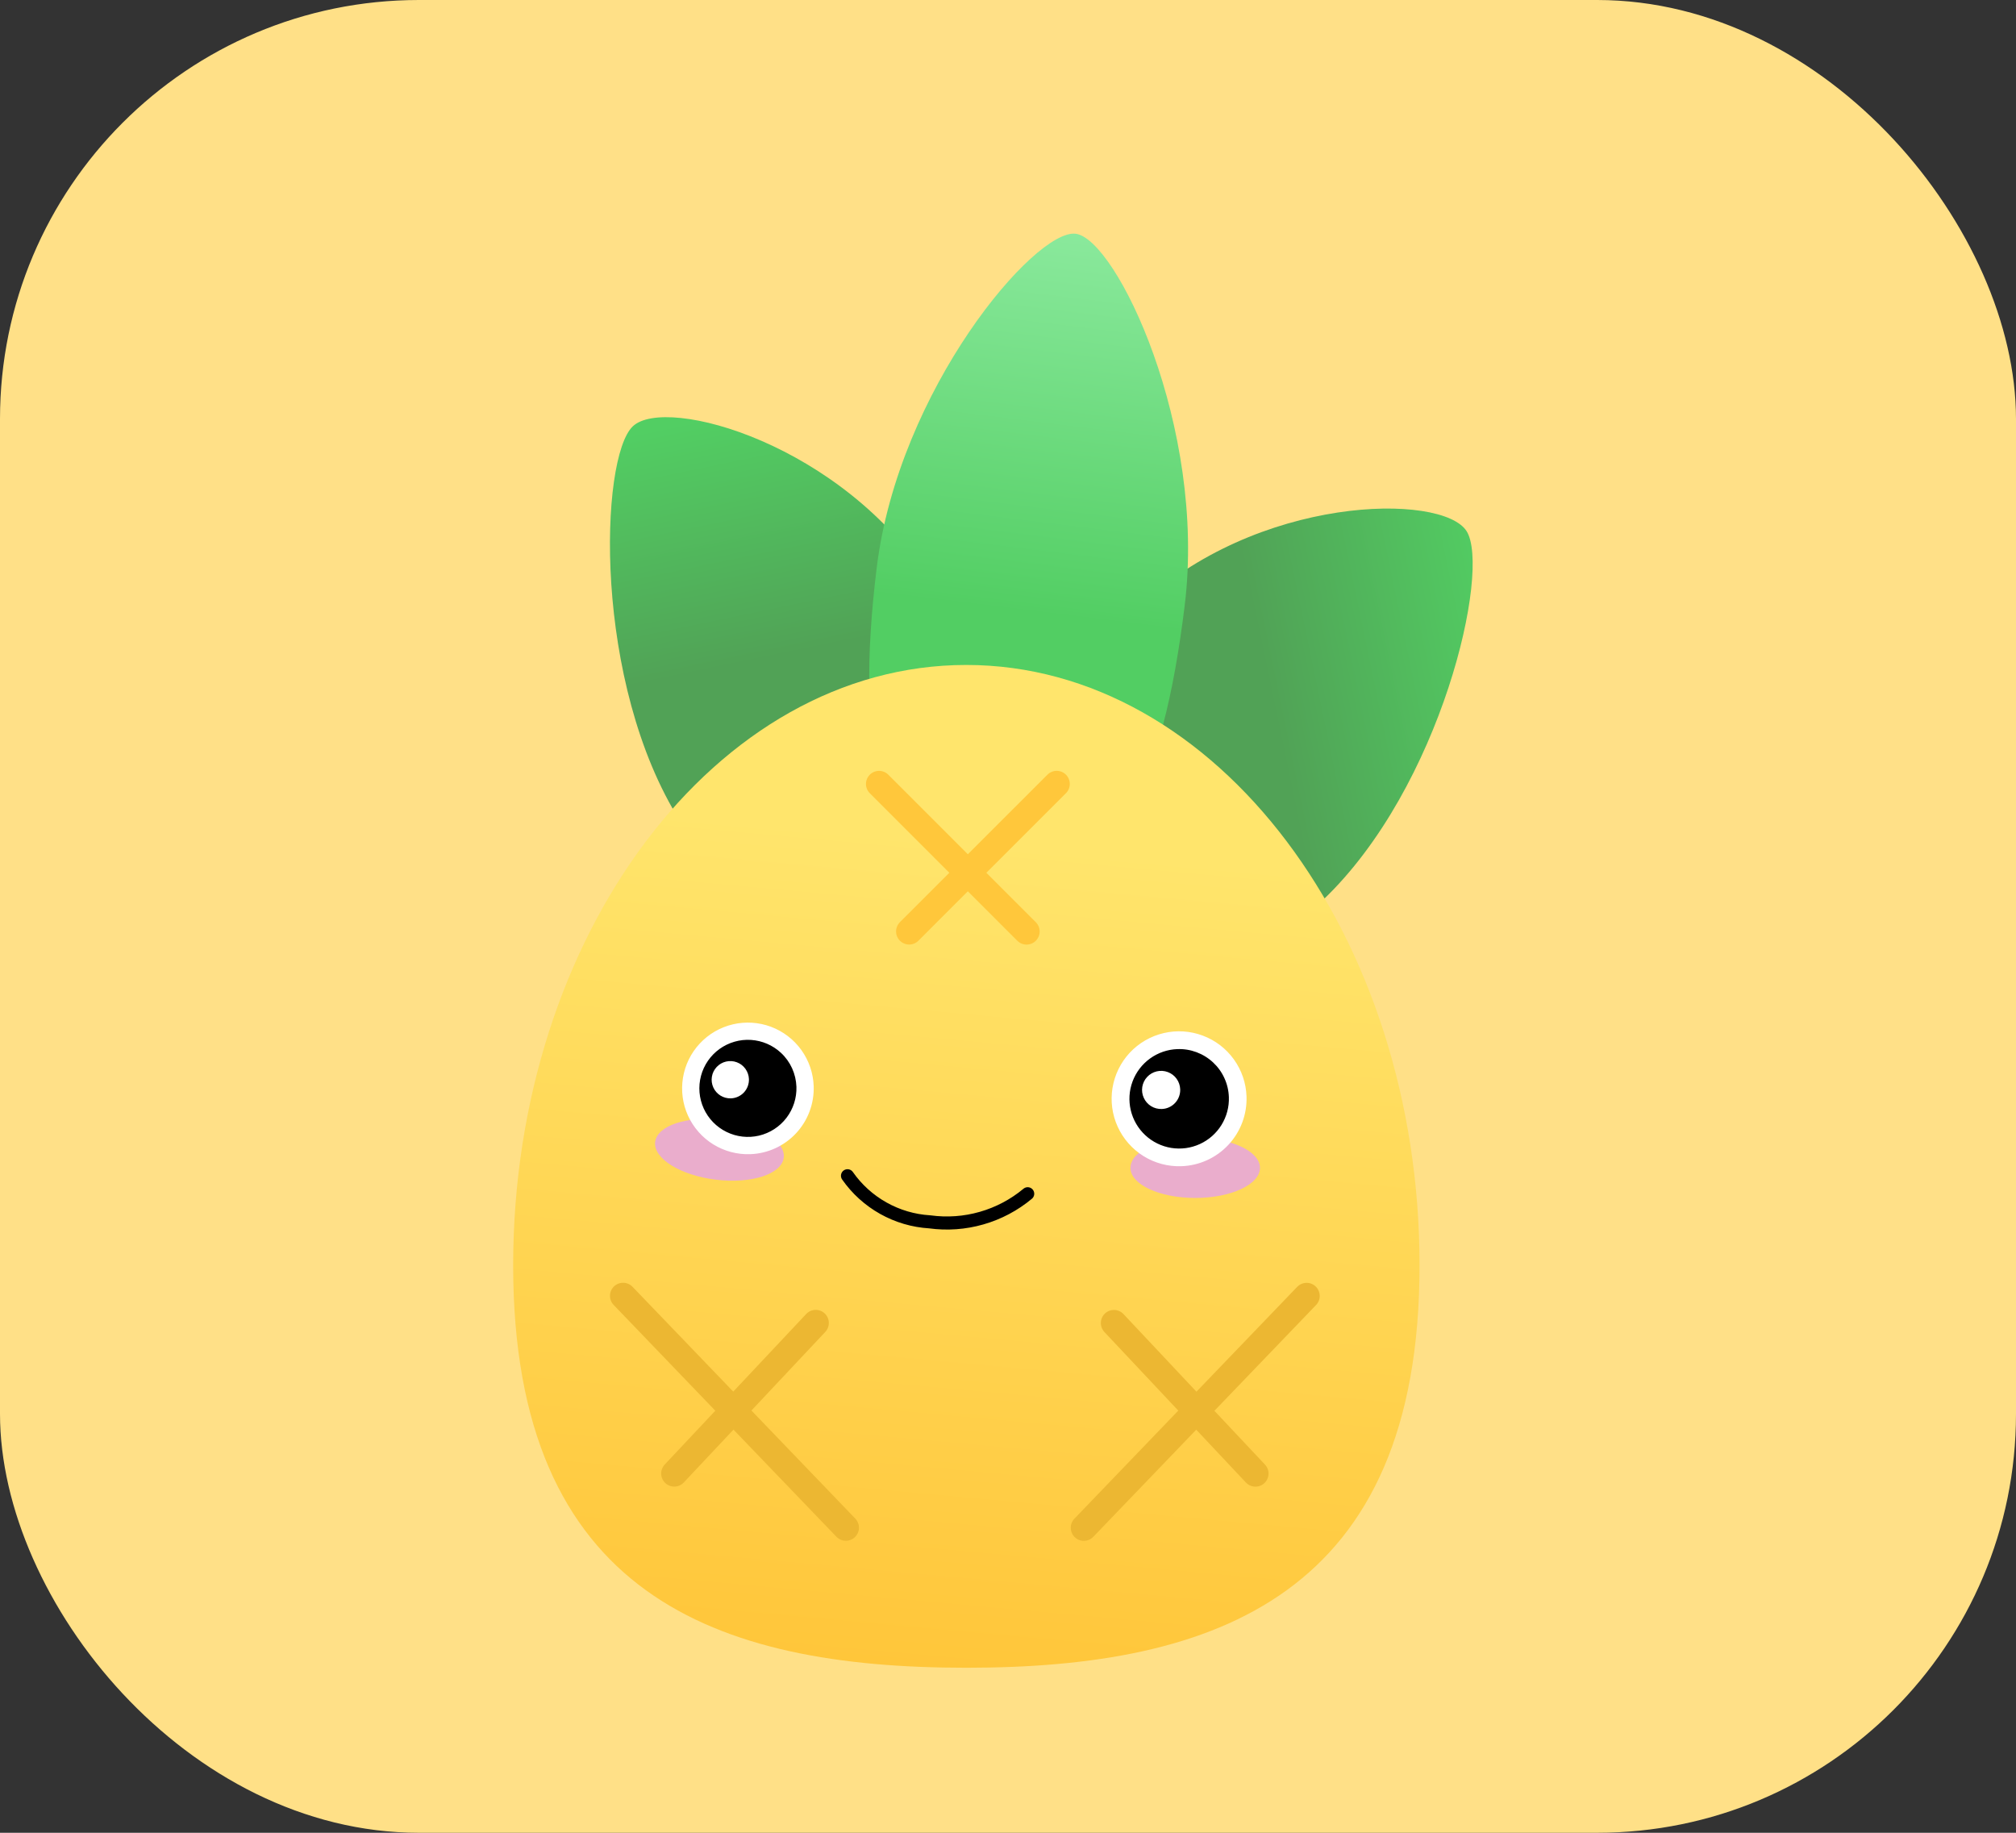 <svg width="77" height="70" viewBox="0 0 77 70" fill="none" xmlns="http://www.w3.org/2000/svg">
<rect x="0" y="0" width="77" height="70" fill="#333333" stroke="none"/>
<rect width="77" height="70" rx="16" fill="#FFE087"/>
<path fill-rule="evenodd" clip-rule="evenodd" d="M36.347 35.477C40.061 31.94 38.924 27.569 35.565 22.267C32.206 16.965 25.436 15.081 24.17 16.282C22.904 17.483 22.635 26.09 25.993 31.386C29.351 36.681 32.637 39.013 36.347 35.477Z" fill="url(#paint0_linear_275_380)"/>
<path fill-rule="evenodd" clip-rule="evenodd" d="M39.557 35.968C42.304 40.298 45.973 38.712 50.52 34.383C55.068 30.054 56.947 21.762 56.016 20.287C55.084 18.812 47.982 18.89 43.438 23.22C38.894 27.549 36.811 31.636 39.558 35.967L39.557 35.968Z" fill="url(#paint1_linear_275_380)"/>
<path fill-rule="evenodd" clip-rule="evenodd" d="M38.056 33.586C42.621 34.146 44.413 29.933 45.249 23.125C46.085 16.316 42.635 9.118 41.084 8.927C39.532 8.737 34.322 14.871 33.486 21.68C32.65 28.489 33.496 33.026 38.056 33.586Z" fill="url(#paint2_linear_275_380)"/>
<path fill-rule="evenodd" clip-rule="evenodd" d="M36.906 63.697C46.466 63.697 54.219 60.92 54.219 48.326C54.219 35.732 46.467 25.397 36.906 25.397C27.346 25.397 19.6 35.732 19.6 48.326C19.6 60.92 27.346 63.697 36.906 63.697Z" fill="url(#paint3_linear_275_380)"/>
<path d="M45.651 45.754C47.017 45.754 48.124 45.239 48.124 44.604C48.124 43.969 47.017 43.454 45.651 43.454C44.285 43.454 43.177 43.969 43.177 44.604C43.177 45.239 44.285 45.754 45.651 45.754Z" fill="#EAADCC"/>
<path d="M27.338 45.056C28.694 45.223 29.856 44.847 29.934 44.216C30.011 43.586 28.975 42.94 27.619 42.773C26.263 42.607 25.101 42.983 25.023 43.613C24.946 44.244 25.983 44.89 27.338 45.056Z" fill="#EAADCC"/>
<path d="M23.798 49.493L32.307 58.347" stroke="#ECB732" stroke-linecap="round"/>
<path d="M31.157 50.528L25.753 56.278" stroke="#ECB732" stroke-linecap="round"/>
<path d="M49.906 49.496L41.397 58.35" stroke="#ECB732" stroke-linecap="round"/>
<path d="M42.546 50.531L47.951 56.28" stroke="#ECB732" stroke-linecap="round"/>
<path d="M40.36 29.941L34.725 35.575" stroke="#FFC73B" stroke-linecap="round"/>
<path d="M39.209 35.577L33.575 29.942" stroke="#FFC73B" stroke-linecap="round"/>
<path fill-rule="evenodd" clip-rule="evenodd" d="M44.959 39.731C45.477 39.714 45.984 39.876 46.395 40.191C46.806 40.506 47.096 40.953 47.214 41.457C47.331 41.961 47.271 42.491 47.042 42.955C46.814 43.42 46.431 43.791 45.96 44.005C45.489 44.219 44.958 44.263 44.458 44.129C43.957 43.995 43.519 43.692 43.217 43.272C42.915 42.851 42.769 42.339 42.802 41.822C42.836 41.306 43.047 40.817 43.401 40.439C43.806 40.006 44.367 39.751 44.959 39.731Z" fill="black"/>
<path d="M46.961 41.899C46.975 42.279 46.875 42.655 46.675 42.979C46.475 43.302 46.184 43.56 45.837 43.718C45.491 43.876 45.106 43.928 44.73 43.867C44.355 43.806 44.005 43.635 43.727 43.376C43.448 43.117 43.253 42.781 43.165 42.41C43.077 42.04 43.101 41.652 43.234 41.295C43.367 40.939 43.603 40.629 43.911 40.407C44.22 40.184 44.587 40.057 44.968 40.044C45.22 40.034 45.472 40.075 45.709 40.163C45.947 40.252 46.164 40.386 46.349 40.558C46.534 40.73 46.684 40.937 46.788 41.167C46.894 41.397 46.952 41.646 46.961 41.899ZM47.585 41.877C47.568 41.372 47.401 40.885 47.106 40.475C46.811 40.065 46.401 39.752 45.928 39.576C45.456 39.399 44.941 39.366 44.45 39.482C43.959 39.598 43.513 39.856 43.168 40.225C42.824 40.595 42.597 41.058 42.516 41.556C42.435 42.054 42.503 42.565 42.713 43.024C42.922 43.483 43.263 43.87 43.692 44.136C44.121 44.402 44.62 44.534 45.124 44.516C45.8 44.493 46.44 44.201 46.901 43.706C47.363 43.211 47.609 42.553 47.585 41.877Z" fill="white" stroke="white" stroke-width="0.05"/>
<path fill-rule="evenodd" clip-rule="evenodd" d="M45.077 41.603C45.072 41.459 45.024 41.319 44.94 41.202C44.856 41.085 44.739 40.996 44.604 40.946C44.469 40.895 44.322 40.886 44.182 40.919C44.041 40.952 43.914 41.026 43.816 41.131C43.717 41.236 43.653 41.369 43.629 41.511C43.606 41.653 43.626 41.799 43.686 41.93C43.745 42.062 43.843 42.172 43.965 42.248C44.088 42.324 44.23 42.361 44.374 42.356C44.567 42.35 44.75 42.267 44.882 42.125C45.014 41.984 45.084 41.796 45.077 41.603Z" fill="white"/>
<path d="M39.252 45.593C38.737 46.022 38.138 46.339 37.493 46.524C36.849 46.709 36.173 46.757 35.508 46.666C34.886 46.628 34.281 46.45 33.738 46.145C33.194 45.84 32.727 45.417 32.37 44.906" stroke="black" stroke-width="0.5" stroke-linecap="round" stroke-linejoin="round"/>
<path fill-rule="evenodd" clip-rule="evenodd" d="M28.488 39.387C28.994 39.369 29.489 39.527 29.891 39.834C30.293 40.14 30.576 40.577 30.692 41.069C30.808 41.561 30.75 42.078 30.527 42.532C30.305 42.986 29.932 43.348 29.472 43.558C29.012 43.768 28.493 43.811 28.005 43.681C27.516 43.552 27.088 43.256 26.792 42.846C26.497 42.436 26.353 41.936 26.386 41.431C26.418 40.927 26.624 40.449 26.969 40.08C27.363 39.657 27.91 39.407 28.488 39.387Z" fill="black"/>
<path fill-rule="evenodd" clip-rule="evenodd" d="M28.605 41.213C28.6 41.073 28.553 40.937 28.471 40.822C28.389 40.708 28.274 40.62 28.142 40.571C28.01 40.522 27.867 40.513 27.73 40.545C27.593 40.577 27.468 40.65 27.372 40.753C27.276 40.856 27.212 40.985 27.19 41.124C27.167 41.263 27.186 41.405 27.245 41.534C27.303 41.662 27.398 41.77 27.518 41.844C27.638 41.918 27.777 41.955 27.918 41.95C28.106 41.943 28.285 41.862 28.414 41.724C28.543 41.586 28.611 41.402 28.605 41.213Z" fill="white"/>
<path d="M30.444 41.505C30.458 41.939 30.322 42.365 30.058 42.71C29.794 43.056 29.418 43.298 28.995 43.398C28.571 43.497 28.127 43.446 27.737 43.254C27.347 43.063 27.035 42.742 26.855 42.346C26.675 41.95 26.638 41.504 26.75 41.084C26.862 40.664 27.116 40.296 27.469 40.042C27.822 39.789 28.252 39.665 28.686 39.693C29.12 39.721 29.53 39.898 29.848 40.195C30.029 40.363 30.174 40.566 30.276 40.79C30.378 41.015 30.435 41.258 30.444 41.505ZM31.053 41.483C31.036 40.992 30.873 40.516 30.585 40.116C30.298 39.717 29.898 39.412 29.437 39.239C28.976 39.067 28.474 39.035 27.995 39.148C27.516 39.261 27.081 39.513 26.746 39.873C26.41 40.233 26.189 40.684 26.11 41.17C26.031 41.656 26.097 42.154 26.301 42.602C26.506 43.05 26.838 43.427 27.256 43.686C27.675 43.945 28.161 44.074 28.653 44.057C29.312 44.034 29.936 43.75 30.386 43.267C30.836 42.785 31.076 42.143 31.053 41.483Z" fill="white" stroke="white" stroke-width="0.05"/>
<defs>
<linearGradient id="paint0_linear_275_380" x1="23.68" y1="16.66" x2="25.599" y2="25.923" gradientUnits="userSpaceOnUse">
<stop stop-color="#52CE63"/>
<stop offset="1" stop-color="#51A256"/>
</linearGradient>
<linearGradient id="paint1_linear_275_380" x1="57.192" y1="21.785" x2="47.928" y2="23.707" gradientUnits="userSpaceOnUse">
<stop stop-color="#52CE63"/>
<stop offset="1" stop-color="#51A256"/>
</linearGradient>
<linearGradient id="paint2_linear_275_380" x1="41.023" y1="8.92" x2="39.242" y2="23.419" gradientUnits="userSpaceOnUse">
<stop stop-color="#8AE99C"/>
<stop offset="1" stop-color="#52CE63"/>
</linearGradient>
<linearGradient id="paint3_linear_275_380" x1="37.394" y1="32.1" x2="34.517" y2="63.65" gradientUnits="userSpaceOnUse">
<stop stop-color="#FFE56C"/>
<stop offset="1" stop-color="#FFC63A"/>
</linearGradient>
</defs>
</svg>
